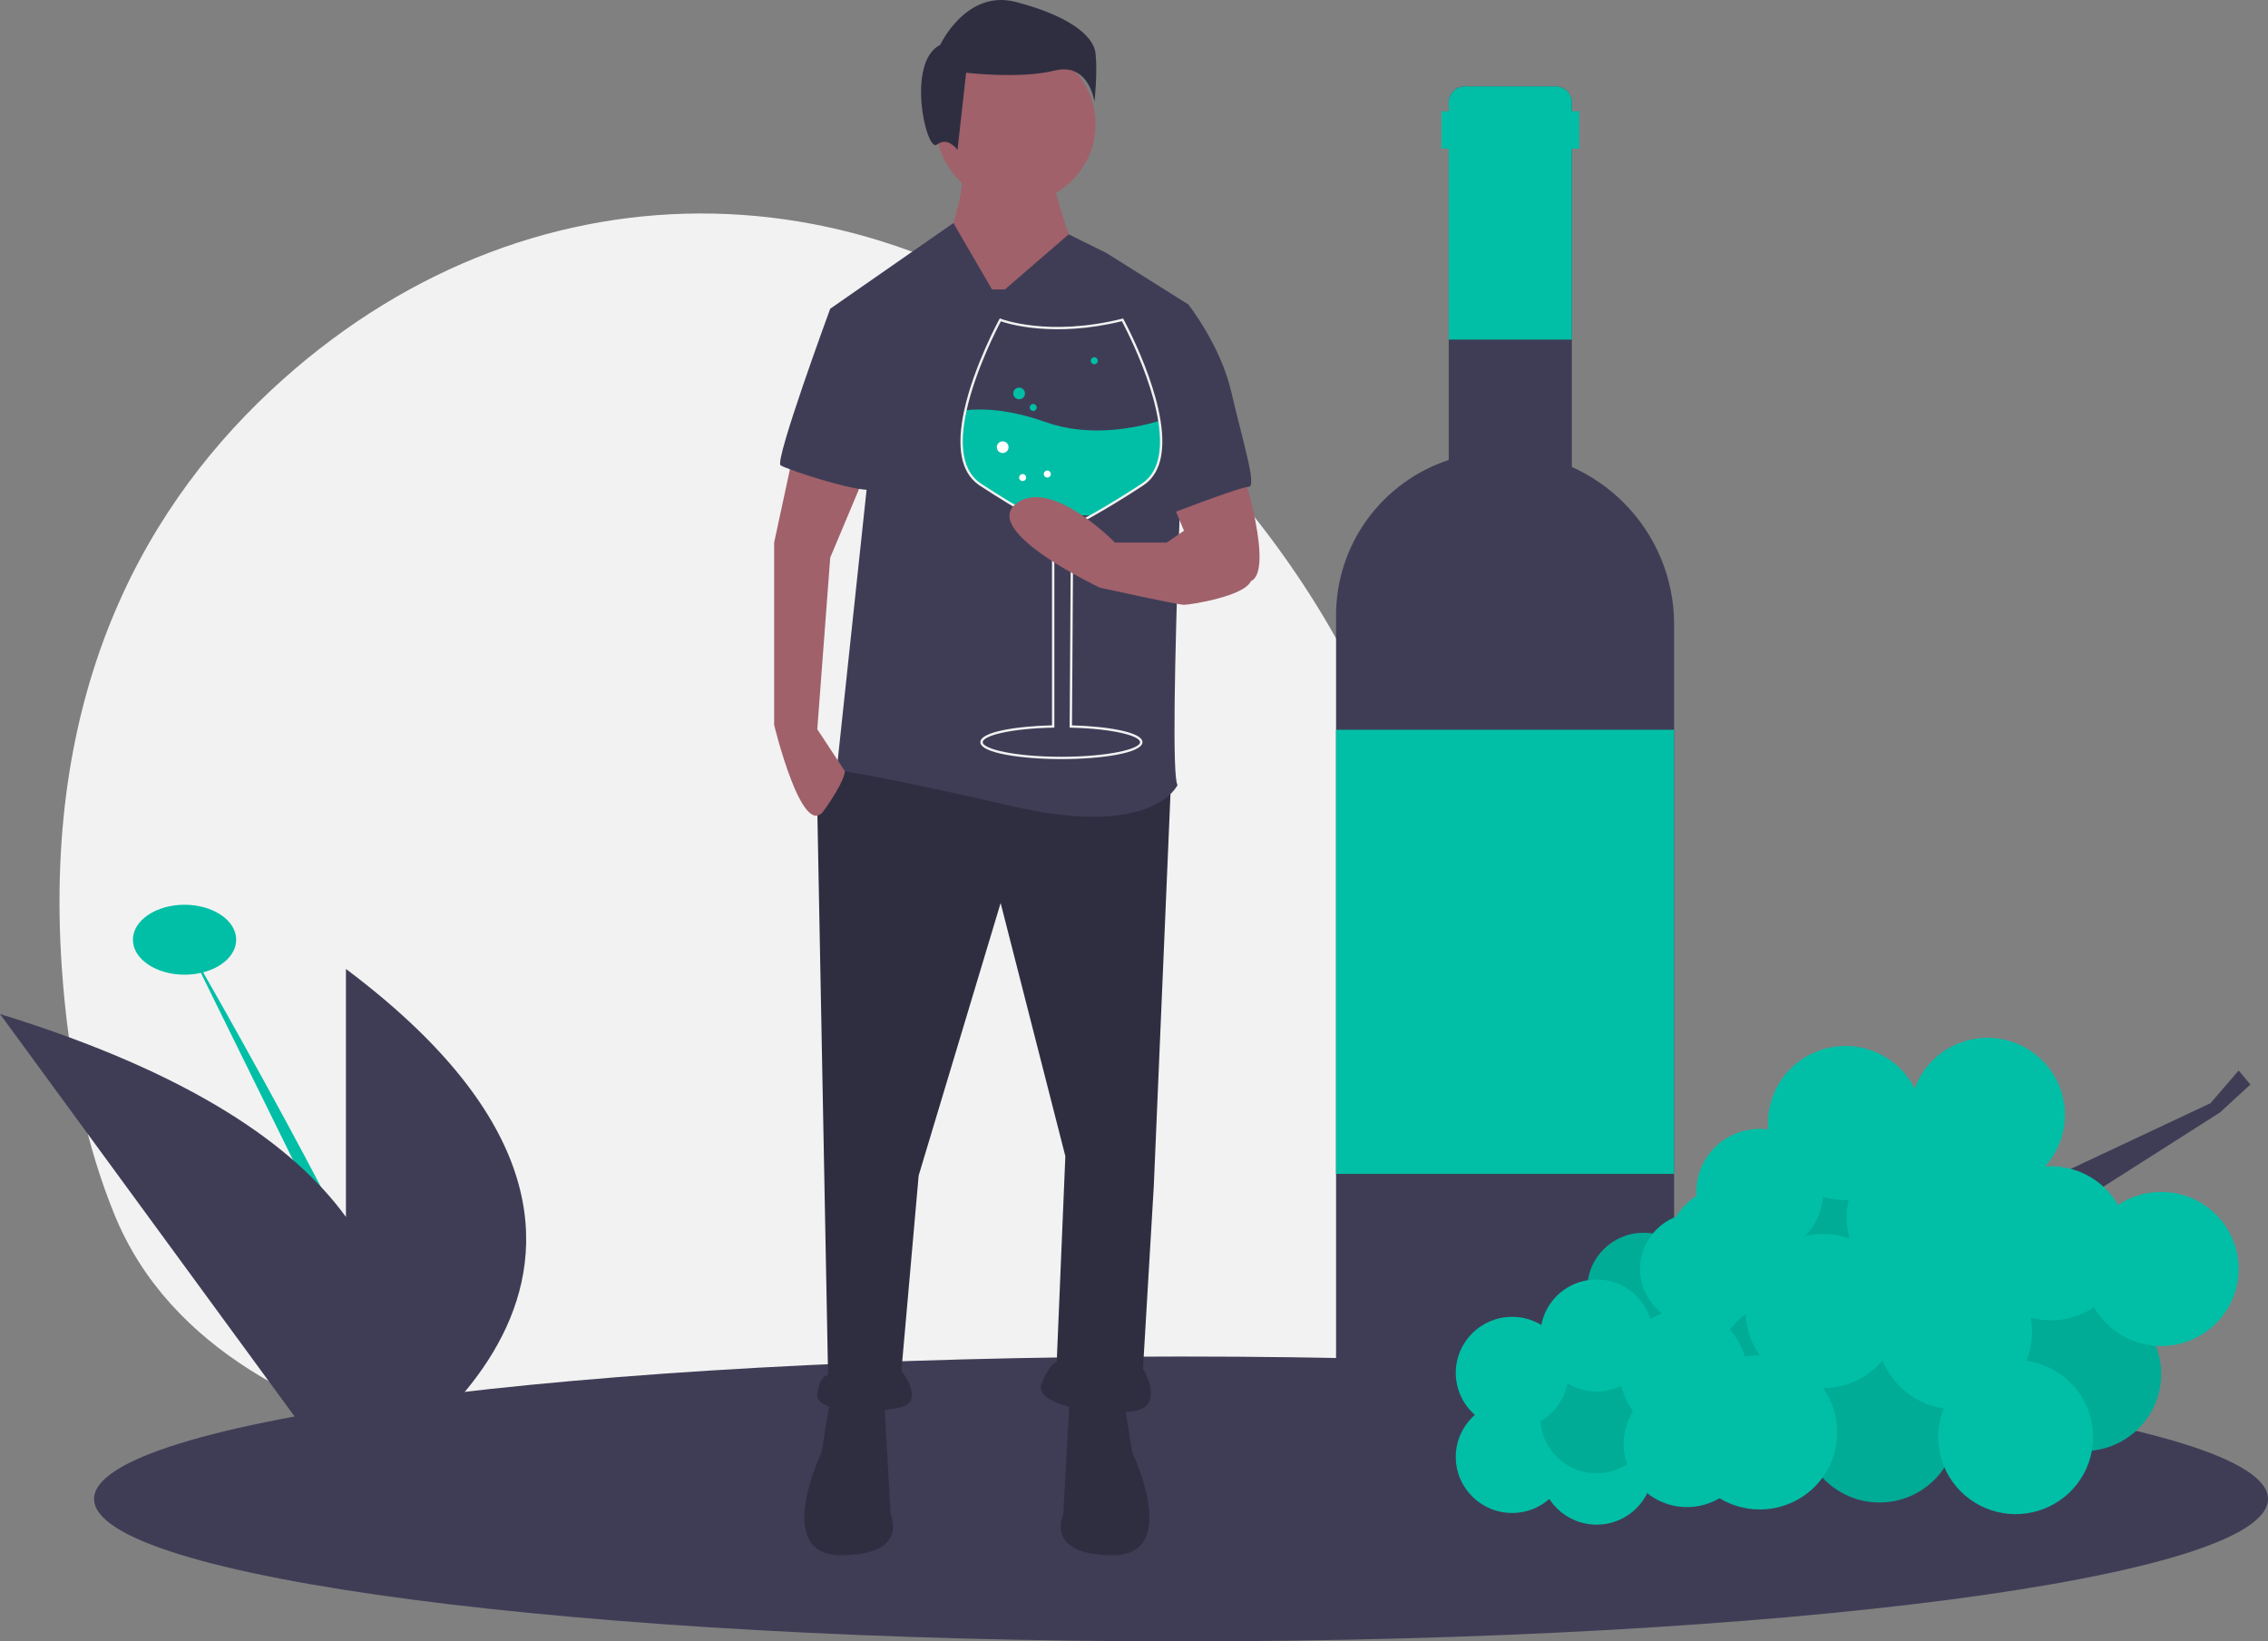 <svg width="648" height="469" viewBox="0 0 648 469" fill="none" xmlns="http://www.w3.org/2000/svg">
<rect x="0" y="0" width="648" height="469" fill="#808080" stroke="none"/>
<g clip-path="url(#clip0_205_2)">
<path d="M410.075 318.238C407.605 343.795 402.472 364.314 395.427 380.679C386.052 402.483 370.016 411.268 355.691 420.461C351.551 423.112 347.248 425.372 342.819 427.219C316.751 438.144 287.577 435.246 264.659 429.478C248.586 425.429 232.27 422.938 215.867 422.029C211.189 421.774 206.506 421.648 201.819 421.649C194.591 421.661 64.442 424.644 32.755 347.174C24.931 328.064 19.569 304.72 17.642 276.265C12.191 195.818 42.153 142.983 80.802 108.448C153.912 43.12 254.127 45.859 326.159 112.908C374.141 157.57 419.066 225.162 410.075 318.238Z" fill="#F2F2F2"/>
<path d="M337.44 469C508.958 469 648 450.78 648 428.304C648 405.829 508.958 387.609 337.44 387.609C165.922 387.609 26.88 405.829 26.88 428.304C26.88 450.78 165.922 469 337.44 469Z" fill="#3F3D56"/>
<path d="M52.728 278.502C60.877 278.502 67.483 274.029 67.483 268.511C67.483 262.994 60.877 258.521 52.728 258.521C44.578 258.521 37.972 262.994 37.972 268.511C37.972 274.029 44.578 278.502 52.728 278.502Z" fill="#00BFA6"/>
<path d="M52.728 268.511C52.728 268.511 122.815 389.642 120.97 407.125L52.728 268.511Z" fill="#00BFA6"/>
<path d="M98.838 276.867V347.727C84.156 327.492 54.874 306.657 0 289.743L98.838 424.783V425.809C98.838 425.809 99.024 425.709 99.372 425.514L99.54 425.743C99.54 425.743 99.681 425.556 99.934 425.193C111.449 418.558 208.026 358.734 98.838 276.867Z" fill="#3F3D56"/>
<path d="M463.778 143.512C459.537 139.297 454.564 135.88 449.1 133.425V29.288C449.1 28.684 448.98 28.085 448.748 27.526C448.515 26.968 448.174 26.46 447.744 26.033C447.315 25.605 446.804 25.266 446.243 25.035C445.681 24.803 445.079 24.684 444.472 24.684H418.554C417.946 24.684 417.345 24.803 416.783 25.035C416.221 25.266 415.711 25.605 415.281 26.033C414.852 26.46 414.511 26.968 414.278 27.526C414.045 28.085 413.926 28.684 413.926 29.288V131.428C404.557 134.519 396.404 140.466 390.626 148.426C384.847 156.386 381.735 165.954 381.732 175.772V399.161C381.732 404.59 383.9 409.797 387.76 413.636C391.619 417.475 396.854 419.632 402.312 419.632H457.828C463.261 419.632 468.471 417.485 472.313 413.664C476.155 409.842 478.313 404.66 478.313 399.256V178.405C478.321 171.924 477.041 165.504 474.546 159.516C472.052 153.528 468.392 148.089 463.778 143.512Z" fill="#3F3D56"/>
<path d="M478.313 208.519H381.732V335.424H478.313V208.519Z" fill="#00BFA6"/>
<path d="M451.187 31.8H449.1V29.288C449.1 28.684 448.98 28.085 448.748 27.526C448.515 26.968 448.174 26.46 447.745 26.033C447.315 25.605 446.804 25.266 446.243 25.035C445.681 24.803 445.079 24.684 444.472 24.684H418.554C417.946 24.684 417.345 24.803 416.783 25.035C416.221 25.266 415.711 25.605 415.281 26.033C414.852 26.46 414.511 26.968 414.278 27.526C414.045 28.085 413.926 28.684 413.926 29.288V31.8H411.839V42.475H413.926V97.032H449.1V42.475H451.187V31.8Z" fill="#00BFA6"/>
<path d="M557.791 349.915L631.568 315.224L639.616 305.884L642.969 309.887L634.25 317.893L567.18 360.59L557.791 349.915Z" fill="#3F3D56"/>
<path d="M595.35 414.628C607.574 414.628 617.483 404.771 617.483 392.612C617.483 380.453 607.574 370.597 595.35 370.597C583.126 370.597 573.217 380.453 573.217 392.612C573.217 404.771 583.126 414.628 595.35 414.628Z" fill="#00BFA6"/>
<path opacity="0.1" d="M595.35 414.628C607.574 414.628 617.483 404.771 617.483 392.612C617.483 380.453 607.574 370.597 595.35 370.597C583.126 370.597 573.217 380.453 573.217 392.612C573.217 404.771 583.126 414.628 595.35 414.628Z" fill="black"/>
<path d="M536.999 429.305C549.223 429.305 559.132 419.448 559.132 407.289C559.132 395.131 549.223 385.274 536.999 385.274C524.775 385.274 514.866 395.131 514.866 407.289C514.866 419.448 524.775 429.305 536.999 429.305Z" fill="#00BFA6"/>
<path opacity="0.1" d="M536.999 429.305C549.223 429.305 559.132 419.448 559.132 407.289C559.132 395.131 549.223 385.274 536.999 385.274C524.775 385.274 514.866 395.131 514.866 407.289C514.866 419.448 524.775 429.305 536.999 429.305Z" fill="black"/>
<path d="M490.721 412.627C502.945 412.627 512.854 402.77 512.854 390.611C512.854 378.452 502.945 368.595 490.721 368.595C478.497 368.595 468.588 378.452 468.588 390.611C468.588 402.77 478.497 412.627 490.721 412.627Z" fill="#00BFA6"/>
<path d="M498.434 398.283C510.658 398.283 520.567 388.426 520.567 376.267C520.567 364.109 510.658 354.252 498.434 354.252C486.21 354.252 476.301 364.109 476.301 376.267C476.301 388.426 486.21 398.283 498.434 398.283Z" fill="#00BFA6"/>
<path d="M494.41 374.933C504.411 374.933 512.519 366.869 512.519 356.92C512.519 346.972 504.411 338.908 494.41 338.908C484.408 338.908 476.301 346.972 476.301 356.92C476.301 366.869 484.408 374.933 494.41 374.933Z" fill="#00BFA6"/>
<path d="M509.165 408.29C519.166 408.29 527.274 400.226 527.274 390.277C527.274 380.329 519.166 372.265 509.165 372.265C499.164 372.265 491.056 380.329 491.056 390.277C491.056 400.226 499.164 408.29 509.165 408.29Z" fill="#00BFA6"/>
<path opacity="0.1" d="M509.165 408.29C519.166 408.29 527.274 400.226 527.274 390.277C527.274 380.329 519.166 372.265 509.165 372.265C499.164 372.265 491.056 380.329 491.056 390.277C491.056 400.226 499.164 408.29 509.165 408.29Z" fill="black"/>
<path d="M521.908 365.593C530.798 365.593 538.005 358.425 538.005 349.582C538.005 340.739 530.798 333.57 521.908 333.57C513.018 333.57 505.812 340.739 505.812 349.582C505.812 358.425 513.018 365.593 521.908 365.593Z" fill="#00BFA6"/>
<path opacity="0.1" d="M521.908 365.593C530.798 365.593 538.005 358.425 538.005 349.582C538.005 340.739 530.798 333.57 521.908 333.57C513.018 333.57 505.812 340.739 505.812 349.582C505.812 358.425 513.018 365.593 521.908 365.593Z" fill="black"/>
<path d="M432.035 432.307C440.925 432.307 448.131 425.139 448.131 416.296C448.131 407.453 440.925 400.284 432.035 400.284C423.145 400.284 415.938 407.453 415.938 416.296C415.938 425.139 423.145 432.307 432.035 432.307Z" fill="#00BFA6"/>
<path d="M456.18 435.643C465.07 435.643 472.277 428.474 472.277 419.632C472.277 410.789 465.07 403.62 456.18 403.62C447.29 403.62 440.083 410.789 440.083 419.632C440.083 428.474 447.29 435.643 456.18 435.643Z" fill="#00BFA6"/>
<path d="M456.18 420.966C465.07 420.966 472.277 413.797 472.277 404.955C472.277 396.112 465.07 388.943 456.18 388.943C447.29 388.943 440.083 396.112 440.083 404.955C440.083 413.797 447.29 420.966 456.18 420.966Z" fill="#00BFA6"/>
<path opacity="0.1" d="M456.18 420.966C465.07 420.966 472.277 413.797 472.277 404.955C472.277 396.112 465.07 388.943 456.18 388.943C447.29 388.943 440.083 396.112 440.083 404.955C440.083 413.797 447.29 420.966 456.18 420.966Z" fill="black"/>
<path d="M432.035 408.29C440.925 408.29 448.131 401.122 448.131 392.279C448.131 383.436 440.925 376.267 432.035 376.267C423.145 376.267 415.938 383.436 415.938 392.279C415.938 401.122 423.145 408.29 432.035 408.29Z" fill="#00BFA6"/>
<path d="M469.594 384.273C478.484 384.273 485.691 377.105 485.691 368.262C485.691 359.419 478.484 352.25 469.594 352.25C460.704 352.25 453.497 359.419 453.497 368.262C453.497 377.105 460.704 384.273 469.594 384.273Z" fill="#00BFA6"/>
<path opacity="0.1" d="M469.594 384.273C478.484 384.273 485.691 377.105 485.691 368.262C485.691 359.419 478.484 352.25 469.594 352.25C460.704 352.25 453.497 359.419 453.497 368.262C453.497 377.105 460.704 384.273 469.594 384.273Z" fill="black"/>
<path d="M502.793 387.275C501.355 387.276 499.921 387.415 498.51 387.691C497.791 384.978 496.445 382.469 494.579 380.365C492.713 378.261 490.378 376.619 487.762 375.571C485.145 374.522 482.318 374.096 479.507 374.327C476.696 374.557 473.977 375.437 471.568 376.897C470.601 373.768 468.692 371.008 466.099 368.991C463.505 366.974 460.353 365.796 457.066 365.616C453.779 365.436 450.516 366.263 447.716 367.985C444.916 369.707 442.714 372.242 441.407 375.247C440.1 378.253 439.751 381.585 440.407 384.793C441.063 388.002 442.692 390.934 445.075 393.193C447.457 395.453 450.479 396.931 453.733 397.43C456.987 397.928 460.316 397.422 463.271 395.98C463.822 398.595 464.953 401.056 466.583 403.181C464.457 406.613 463.551 410.655 464.009 414.661C464.466 418.666 466.262 422.403 469.107 425.273C471.952 428.144 475.683 429.982 479.703 430.494C483.723 431.005 487.799 430.161 491.28 428.096C494.198 429.864 497.488 430.935 500.893 431.227C504.297 431.519 507.723 431.023 510.902 429.777C514.081 428.532 516.928 426.572 519.218 424.049C521.508 421.527 523.181 418.512 524.104 415.239C525.027 411.967 525.175 408.526 524.538 405.187C523.901 401.848 522.496 398.701 520.432 395.992C518.367 393.283 515.701 391.087 512.641 389.575C509.581 388.062 506.21 387.275 502.793 387.275Z" fill="#00BFA6"/>
<path d="M484.684 378.602C493.574 378.602 500.781 371.434 500.781 362.591C500.781 353.748 493.574 346.58 484.684 346.58C475.794 346.58 468.588 353.748 468.588 362.591C468.588 371.434 475.794 378.602 484.684 378.602Z" fill="#00BFA6"/>
<path d="M617.483 340.575C613.093 340.569 608.802 341.867 605.159 344.303C603.222 340.94 600.427 338.145 597.055 336.202C593.684 334.259 589.857 333.236 585.96 333.237C585.396 333.237 584.838 333.265 584.284 333.306C586.47 330.895 588.093 328.032 589.037 324.923C589.98 321.814 590.22 318.536 589.74 315.324C589.26 312.111 588.072 309.045 586.26 306.343C584.448 303.642 582.058 301.372 579.261 299.697C576.464 298.023 573.329 296.984 570.081 296.657C566.832 296.329 563.552 296.72 560.473 297.802C557.395 298.883 554.595 300.629 552.275 302.914C549.955 305.198 548.171 307.965 547.052 311.016C544.817 306.587 541.144 303.037 536.628 300.942C532.113 298.848 527.018 298.33 522.17 299.472C517.322 300.615 513.003 303.352 509.912 307.24C506.822 311.127 505.141 315.939 505.141 320.895C505.141 321.513 505.173 322.123 505.223 322.729C502.628 322.377 499.988 322.59 497.483 323.352C494.979 324.113 492.671 325.407 490.717 327.142C488.764 328.877 487.212 331.013 486.169 333.402C485.126 335.792 484.617 338.378 484.676 340.982C484.735 343.586 485.361 346.147 486.511 348.487C487.661 350.827 489.308 352.892 491.338 354.537C493.368 356.183 495.733 357.372 498.269 358.021C500.805 358.669 503.453 358.763 506.029 358.296C503.781 360.324 501.977 362.791 500.728 365.543C499.479 368.294 498.813 371.272 498.77 374.29C498.727 377.309 499.309 380.304 500.479 383.09C501.65 385.875 503.383 388.392 505.573 390.482C507.763 392.573 510.361 394.193 513.207 395.243C516.053 396.292 519.085 396.748 522.116 396.582C525.146 396.416 528.11 395.632 530.823 394.278C533.536 392.925 535.94 391.031 537.886 388.714C539.327 392.326 541.704 395.495 544.774 397.899C547.845 400.303 551.5 401.856 555.369 402.401C553.648 406.651 553.302 411.33 554.381 415.785C555.46 420.24 557.91 424.249 561.388 427.253C564.867 430.257 569.201 432.107 573.787 432.544C578.372 432.981 582.981 431.985 586.97 429.693C590.959 427.401 594.13 423.928 596.04 419.758C597.95 415.588 598.505 410.93 597.627 406.431C596.749 401.933 594.481 397.82 591.141 394.664C587.801 391.509 583.554 389.468 578.992 388.828C580.575 384.923 580.996 380.649 580.207 376.512C583.259 377.329 586.451 377.486 589.569 376.973C592.687 376.461 595.659 375.29 598.285 373.54C600.219 376.895 603.007 379.684 606.369 381.626C609.731 383.569 613.547 384.596 617.435 384.604C621.323 384.613 625.145 383.603 628.515 381.675C631.886 379.748 634.686 376.971 636.635 373.625C638.584 370.279 639.612 366.481 639.616 362.614C639.62 358.747 638.6 354.947 636.659 351.596C634.717 348.246 631.923 345.463 628.557 343.528C625.19 341.594 621.371 340.575 617.483 340.575ZM515.706 353.2C518.7 350.177 520.521 346.195 520.844 341.963C522.928 342.592 525.095 342.911 527.274 342.91C527.583 342.91 527.89 342.9 528.196 342.887C527.337 346.518 527.423 350.307 528.443 353.897C524.358 352.428 519.929 352.186 515.706 353.2Z" fill="#00BFA6"/>
<path d="M334.583 223.08L329.653 338.942L326.571 391.05C326.571 391.05 333.35 402.084 323.49 403.31C313.629 404.536 295.14 401.471 297.605 395.341C300.07 389.211 301.919 389.211 301.919 389.211L304.384 330.36L285.895 258.023L262.476 335.877L257.546 391.663C257.546 391.663 264.325 400.245 257.546 402.084C250.766 403.923 232.894 403.923 233.51 398.406C234.126 392.889 236.592 392.889 236.592 392.889L233.51 231.05L242.755 216.95L334.583 223.08Z" fill="#2F2E41"/>
<path d="M321.024 399.632L323.49 414.958C323.49 414.958 337.665 444.383 317.943 444.383C298.221 444.383 303.768 432.736 303.768 432.736L305.617 399.632H321.024Z" fill="#2F2E41"/>
<path d="M237.208 399.632L234.743 414.958C234.743 414.958 220.568 444.383 240.289 444.383C260.011 444.383 254.464 432.736 254.464 432.736L252.615 399.632H237.208Z" fill="#2F2E41"/>
<path d="M300.07 49.593C300.07 49.593 306.233 71.662 307.466 71.662C308.698 71.662 295.756 88.827 295.756 88.827L276.651 99.249L269.872 71.049C269.872 71.049 276.035 55.724 274.802 47.754L300.07 49.593Z" fill="#A0616A"/>
<path d="M290.21 58.176C302.803 58.176 313.013 48.021 313.013 35.494C313.013 22.967 302.803 12.812 290.21 12.812C277.616 12.812 267.406 22.967 267.406 35.494C267.406 48.021 277.616 58.176 290.21 58.176Z" fill="#A0616A"/>
<path d="M287.128 82.697L305.348 66.958L316.094 72.275L339.513 86.988C339.513 86.988 333.35 219.402 336.432 224.306C336.432 224.306 329.653 239.632 289.593 230.437C249.534 221.241 239.057 220.015 239.057 220.015L247.685 139.095L237.208 88.214L272.4 63.735L283.43 82.697H287.128Z" fill="#3F3D56"/>
<path d="M354.921 134.191C354.921 134.191 364.165 163.003 357.386 166.069C350.607 169.134 345.06 167.908 345.06 167.908L334.583 142.774L354.921 134.191Z" fill="#A0616A"/>
<path d="M226.731 129.287L221.184 155.034V207.141C221.184 207.141 229.196 240.245 235.359 231.662C241.522 223.08 241.395 220.362 241.395 220.362L233.51 208.367L237.208 159.325L247.033 135.931L226.731 129.287Z" fill="#A0616A"/>
<path d="M268.639 12.812C268.639 12.812 276.035 -3.127 290.209 0.551C304.384 4.229 312.396 9.746 313.013 15.264C313.629 20.781 312.704 29.057 312.704 29.057C312.704 29.057 311.164 17.716 301.303 20.168C291.442 22.62 276.035 20.781 276.035 20.781L273.569 42.85C273.569 42.85 270.796 38.865 267.715 41.317C264.633 43.77 258.778 17.716 268.639 12.812Z" fill="#2F2E41"/>
<path d="M334.583 88.214L339.513 86.988C339.513 86.988 348.758 98.636 351.839 112.122C354.921 125.609 359.235 139.095 356.77 139.095C354.305 139.095 332.118 147.678 332.118 147.678L334.583 88.214Z" fill="#3F3D56"/>
<path d="M251.383 86.988L237.208 88.214C237.208 88.214 221.184 131.739 223.033 132.965C224.882 134.191 247.069 141.547 250.15 139.708C253.232 137.869 251.383 86.988 251.383 86.988Z" fill="#3F3D56"/>
<path d="M326.413 138.459C320.486 142.344 315.593 145.258 311.851 147.358H311.848C306.389 146.987 300.907 147.141 295.478 147.815C291.642 145.686 286.467 142.631 280.101 138.459C280.041 138.419 279.98 138.379 279.92 138.335V138.332C274.081 134.336 273.936 125.874 275.836 117.222C280.668 116.688 288.374 116.921 298.726 120.6C310.986 124.956 323.819 122.493 331.255 120.253C332.477 127.887 331.732 134.971 326.413 138.459Z" fill="#00BFA6"/>
<path d="M303.257 216.904C292.031 216.904 280.101 215.208 280.101 212.064C280.101 209.077 290.649 207.485 300.572 207.254V156.151C300.572 154.935 299.983 153.377 298.821 151.52C298.284 150.673 297.703 149.856 297.079 149.071C296.525 148.772 295.937 148.451 295.315 148.107C290.528 145.45 285.348 142.297 279.917 138.738C279.851 138.694 279.788 138.652 279.724 138.606L279.584 138.506C274.55 134.944 273.179 127.761 275.508 117.151C278.272 104.542 285.44 91.364 285.511 91.232L285.654 90.972L285.931 91.082C286.064 91.135 299.517 96.317 320.626 91.068L320.878 91.005L321.002 91.232C321.013 91.251 322.078 93.199 323.518 96.257C326.444 102.462 330.22 111.652 331.587 120.2C333.053 129.368 331.375 135.605 326.597 138.738C321.473 142.097 316.567 145.095 312.016 147.649L311.937 147.692C311.297 148.053 310.691 148.389 310.119 148.7C309.903 149 309.693 149.315 309.493 149.639C309.226 150.071 308.97 150.528 308.731 151C307.329 153.811 306.596 156.906 306.589 160.045L306.286 207.265C316.044 207.519 326.413 209.117 326.413 212.064C326.413 215.208 314.482 216.904 303.257 216.904ZM280.256 138.16L280.287 138.181C285.703 141.731 290.87 144.875 295.641 147.524C296.284 147.88 296.891 148.211 297.46 148.516L297.521 148.549L297.564 148.604C298.219 149.424 298.829 150.28 299.39 151.167C300.62 153.132 301.243 154.808 301.243 156.151V207.908L300.915 207.915C288.473 208.167 280.772 210.265 280.772 212.064C280.772 214.037 290.006 216.236 303.257 216.236C316.507 216.236 325.741 214.037 325.741 212.064C325.741 210.292 318.171 208.205 305.941 207.924L305.611 207.917L305.918 160.041C305.926 156.799 306.683 153.603 308.132 150.7C308.379 150.212 308.645 149.737 308.921 149.29C309.143 148.93 309.378 148.579 309.62 148.247L309.664 148.186L309.731 148.15C310.343 147.817 310.994 147.457 311.682 147.068L311.763 147.024C316.279 144.487 321.145 141.512 326.228 138.18C330.765 135.205 332.345 129.19 330.924 120.305C329.569 111.834 325.818 102.706 322.911 96.541C321.761 94.099 320.853 92.373 320.535 91.778C301.031 96.566 288.017 92.52 285.965 91.805C284.961 93.69 278.696 105.74 276.164 117.293C273.876 127.714 275.204 134.7 280.11 138.057L280.256 138.16Z" fill="#F2F2F2"/>
<path d="M291.176 114.091C292.102 114.091 292.854 113.344 292.854 112.422C292.854 111.5 292.102 110.753 291.176 110.753C290.249 110.753 289.498 111.5 289.498 112.422C289.498 113.344 290.249 114.091 291.176 114.091Z" fill="#00BFA6"/>
<path d="M286.477 129.446C287.404 129.446 288.155 128.699 288.155 127.777C288.155 126.855 287.404 126.108 286.477 126.108C285.551 126.108 284.8 126.855 284.8 127.777C284.8 128.699 285.551 129.446 286.477 129.446Z" fill="white"/>
<path d="M295.203 117.429C295.759 117.429 296.21 116.981 296.21 116.427C296.21 115.874 295.759 115.426 295.203 115.426C294.647 115.426 294.196 115.874 294.196 116.427C294.196 116.981 294.647 117.429 295.203 117.429Z" fill="#00BFA6"/>
<path d="M299.23 136.456C299.786 136.456 300.237 136.008 300.237 135.455C300.237 134.901 299.786 134.453 299.23 134.453C298.674 134.453 298.223 134.901 298.223 135.455C298.223 136.008 298.674 136.456 299.23 136.456Z" fill="white"/>
<path d="M292.183 137.457C292.739 137.457 293.189 137.009 293.189 136.456C293.189 135.903 292.739 135.455 292.183 135.455C291.627 135.455 291.176 135.903 291.176 136.456C291.176 137.009 291.627 137.457 292.183 137.457Z" fill="white"/>
<path d="M312.654 104.077C313.21 104.077 313.66 103.628 313.66 103.075C313.66 102.522 313.21 102.074 312.654 102.074C312.097 102.074 311.647 102.522 311.647 103.075C311.647 103.628 312.097 104.077 312.654 104.077Z" fill="#00BFA6"/>
<path d="M351.839 148.291C351.839 148.291 359.235 161.777 357.386 166.069C355.537 170.36 340.13 172.812 338.281 172.812C336.432 172.812 314.245 167.908 314.245 167.908C314.245 167.908 280.349 151.969 290.21 144C300.07 136.03 318.559 155.034 318.559 155.034H333.35L341.362 149.517L351.839 148.291Z" fill="#A0616A"/>
</g>
<defs>
<clipPath id="clip0_205_2">
<rect width="648" height="469" fill="white"/>
</clipPath>
</defs>
</svg>
